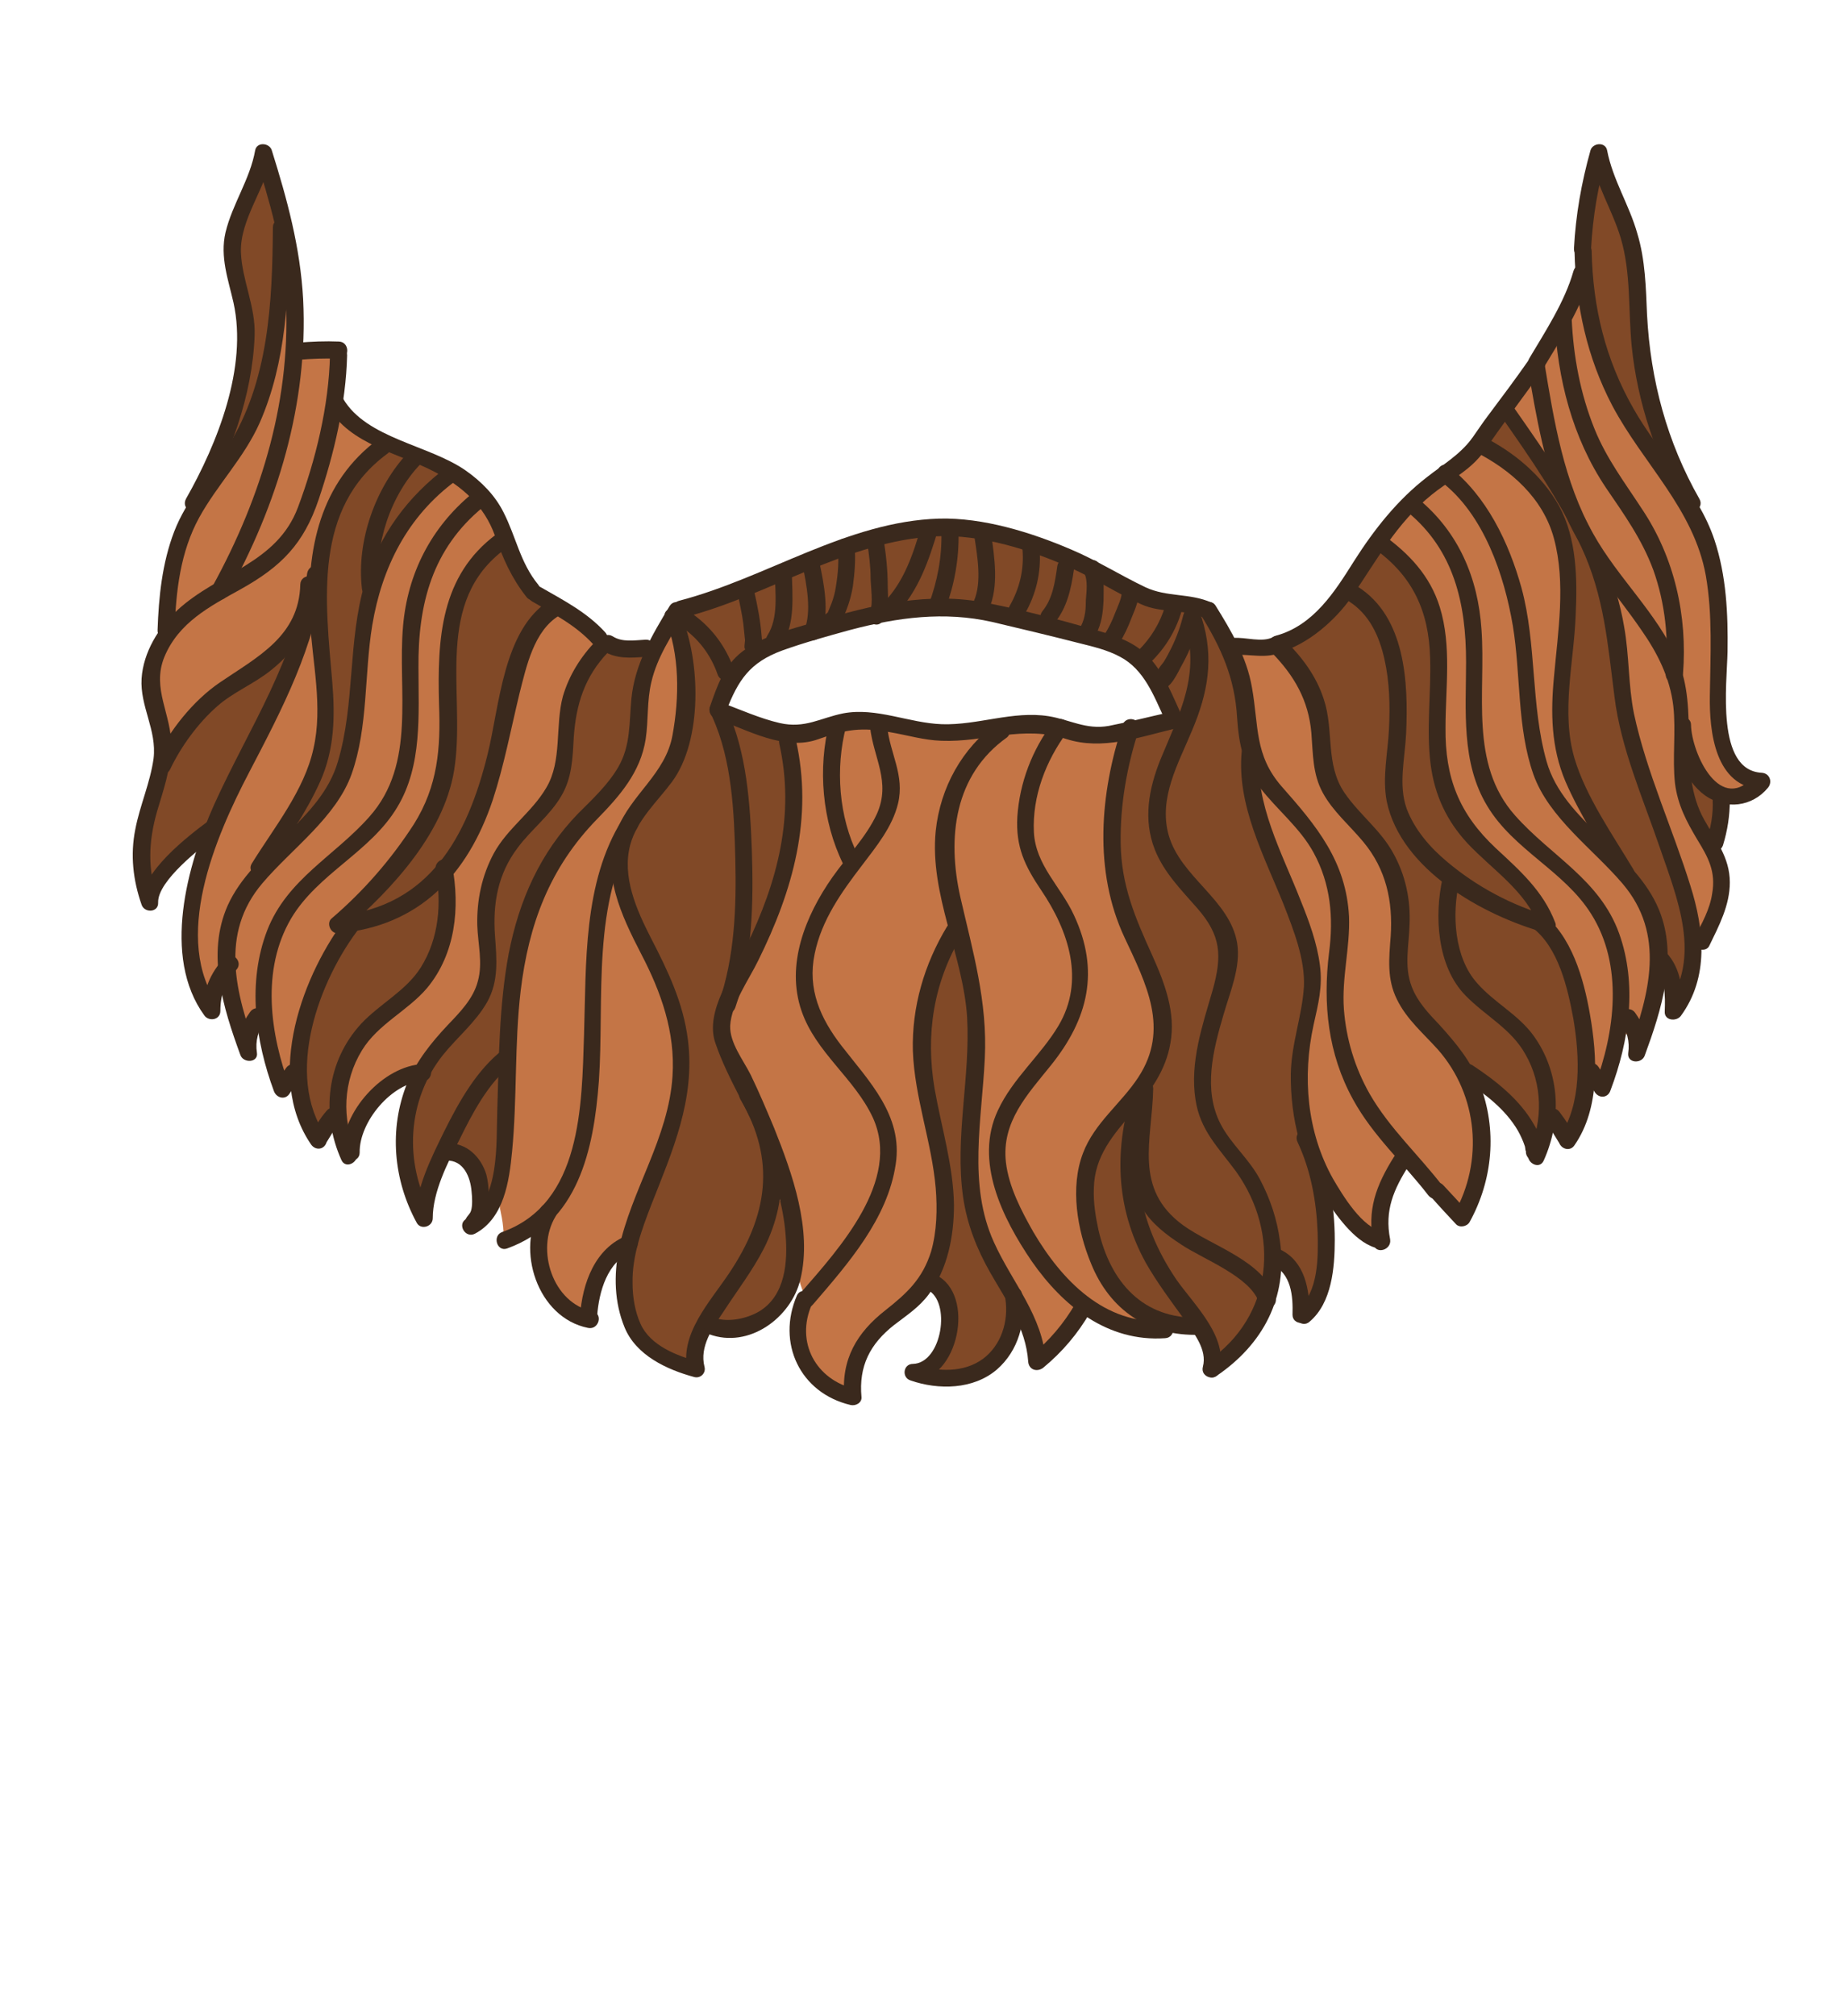 <?xml version="1.0" encoding="utf-8"?>
<!-- Generator: Adobe Illustrator 19.2.0, SVG Export Plug-In . SVG Version: 6.00 Build 0)  -->
<svg version="1.1" id="Layer_1" xmlns="http://www.w3.org/2000/svg" xmlns:xlink="http://www.w3.org/1999/xlink" x="0px" y="0px"
	 viewBox="0 0 323 353" style="enable-background:new 0 0 323 353;" xml:space="preserve">
<style type="text/css">
	.st0{fill:#C47546;}
	.st1{fill:#814927;}
	.st2{fill:#3A291D;}
</style>
<g>
	<path class="st0" d="M148.9,243.9c-3.2-0.9-5.7-2.8-7.2-5.5c-1.6-3-1.8-6.5-0.6-10l0.5-1.3l-0.9-0.8l-1.4-4.1l-2.2,3.9
		c-2,3.6-5.7,6-9.3,6c-0.9,0-1.9-0.2-2.8-0.5l-1.7-0.6l-0.8,1.6c-1.1,2.2-1.5,4.3-1.2,6.2c-5.4-1.6-8.8-4-10.1-7.3
		c-1.3-3.2-1.7-6.8-1.2-10.7l0.8-5.8l-4.2,4.2c-3.1,3.1-3.9,8-4.1,10.6l0,0.4c-5.6-1.6-8.4-8.1-7.7-13.5l0.5-4.2l-3.6,2.2
		c-1.1,0.7-2.2,1.2-3.4,1.7l-0.1-0.1c0-1-0.1-2-0.3-3.1l-0.8-4.1l-2.7,3.2c-0.1,0.1-0.2,0.2-0.2,0.3c0,0,0-0.1,0-0.1
		c0.4-1.1,0.3-2.4,0.2-3.8l0-0.4c-0.2-4.2-2.4-7-5.6-7.3l-1.4-0.1l-0.6,1.3c-1.2,2.6-2.6,5.9-3,9.2c-3.1-6.6-3.5-14.1-0.9-20.8
		l1.7-4.4l-4.4,1.9c-4.9,2.1-9.1,7.7-9.5,12.6c-0.3-0.9-0.6-1.8-0.8-2.7l-1.1-4.9l-3.3,5.5c-1.5-2.3-2.4-5-2.8-8l-0.7-5.2l-2.7,4
		c-1.1-3-1.8-5.9-2.3-8.8l-3.9-0.3c-0.1,0.4-0.2,0.8-0.3,1.2c-0.8-2.5-1.7-5.2-2.3-7.9l-3.9-0.1c-0.1,0.6-0.2,1.1-0.3,1.8
		c-4.6-7.5-2.8-18-0.4-25.7l2.1-6.6l-5.3,4.5c-3.8,3.2-6,5.9-6.9,8.2c-1-3.5-1.2-6.9-0.5-10.4c0.3-1.8,0.9-3.5,1.4-5.3
		c0.7-2.3,1.5-4.7,1.8-7.2c0.4-3.1-0.3-5.7-1.1-8.2c-0.6-2-1.1-4-1-5.9c0.2-2.3,1-4.6,2.5-6.9l0.5-0.8l-0.3-0.8l0-0.2
		c0.2-5,0.7-10.9,2.7-16.3c0.5-1.3,1.1-2.5,2-3.9l0.6-1l-0.4-0.7c5.3-9.5,11-23.3,8.4-35.5c-0.2-0.8-0.4-1.6-0.6-2.4
		c-0.8-3.1-1.5-6-0.8-8.9c0.5-2.2,1.4-4.2,2.4-6.4c0.9-2,1.8-4,2.4-6.2c2.3,7.4,4.5,15.3,4.9,23.9c0.1,2.4,0.1,4.8,0,7.3L51,62.1
		l2.2-0.2c1.3-0.1,2.7-0.1,4-0.1c0.5,0,1,0,1.5,0l0.1,0.4c0,2.3-0.3,4.7-0.6,7.4l-0.1,0.7l0.4,0.6c2.9,4.9,8.5,7.1,13.9,9.2
		c3,1.2,5.9,2.3,8.1,3.9c2.8,2,4.8,4.1,6,6.5c0.8,1.5,1.3,3,1.9,4.6c1,2.8,2.1,5.7,4.3,8.4l0.3,0.5l0.7,0.3c0.5,0.3,1,0.6,1.6,0.9
		c3.4,2,6.6,3.8,9.2,6.6l0.5,1.3l1.3-0.1c1.5,0.9,3.1,1,4.1,1c0.7,0,1.3,0,1.9-0.1c0.2,0,0.4,0,0.7,0l1.7,0.9l0.9-1.8
		c0.7-1.4,1.5-2.8,2.5-4.5l0.2-0.3l0,0l0,0l0.5-0.8l0.3,0l0.4-0.3c6-1.6,11.9-4,17.6-6.4c9.2-3.9,17.9-7.6,27.4-7.8
		c0.3,0,0.6,0,0.9,0c6,0,13.2,1.8,21.4,5.2c2.5,1.1,5,2.4,7.4,3.7c1.8,1,3.6,1.9,5.5,2.8c2.2,1.1,4.4,1.3,6.6,1.6
		c1.7,0.2,3.4,0.4,4.9,1.1l0,0c1.2,2,2.2,3.6,3.1,5.4l0.6,1.1l1.3-0.1c0.1,0,0.2,0,0.3,0c0.5,0,1.1,0.1,1.8,0.1
		c0.7,0.1,1.5,0.2,2.3,0.2c1.3,0,2.4-0.2,3.3-0.7c0,0,0,0,0,0c7.2-2,11.2-8.3,14.7-13.8l0.1-0.2c4-6.3,7.9-10.8,12.3-14.2
		c0.7-0.5,1.3-1,2-1.4l0.4-0.3l0.1-0.1l0.1,0l0.2-0.1c1.9-1.4,3.9-2.9,5.5-5.1c0.6-0.8,1.2-1.6,1.8-2.5c0.4-0.5,0.8-1.1,1.2-1.6
		c0.7-1,1.5-2,2.2-3c1.6-2.2,3.3-4.4,4.8-6.7l0.2-0.2l0.1-0.3c0.4-0.6,0.8-1.2,1.2-1.9c2.5-4.1,5.4-8.8,6.7-13.7l0.5-0.5l0-0.8
		c-0.1-0.9-0.1-1.8-0.1-2.7c0,0,0.1-0.2,0.1-0.2l0.1-0.2c0,0,0,0,0,0c0-5.1,0.9-10,2.2-14.9c0.7,2.4,1.6,4.6,2.5,6.8
		c0.9,2,1.7,3.9,2.3,5.9c1.1,3.9,1.3,7.9,1.5,12.1l0.1,1.6c0.6,12.1,3.7,22.8,9.3,32.9l-0.4,0.7l0.5,1c1.1,1.9,1.9,3.7,2.5,5.5
		c2,6.2,2.3,12.7,2.2,18.9c0,0.7-0.1,1.7-0.1,2.7c-0.3,5.6-0.7,14.1,3,18.2c1.1,1.2,2.5,1.9,4,2.2c-1.1,1.1-2.6,1.7-4.1,1.7h0
		c-0.1,0-0.3,0-0.4,0l-2.1-0.1l0,2.1c0,2.2-0.4,4.4-1,6.5l-0.8,1l0.6,1.2c1,1.9,1.4,3.4,1.4,5.1c0,3.4-1.6,6.6-3.2,9.8l-1.9-0.3
		l0,2.3c0,3.4-0.8,6.4-2.4,9c0-0.8,0-1.7-0.1-2.5l-3.9-0.1c-0.6,3-1.5,6.1-2.5,9c-0.1-0.4-0.2-0.8-0.3-1.2l-3.9,0.3
		c-0.5,2.9-1.3,5.8-2.3,8.8l-2.9-4.3l-0.6,5.3c-0.4,3.2-1.3,5.9-2.7,8.1l-3.3-5.5l-1.1,4.9c-0.2,1-0.5,1.9-0.8,2.9
		c0-0.2-0.1-0.5-0.1-0.8c-0.4-1.2-0.8-2.2-1.4-3.2c-1.6-2.6-3.8-5-7.1-7.4l-5.1-3.8l2,6c2.3,6.7,1.6,14.2-1.7,20.7l-3.8-4.2
		l-0.1-0.1l-0.1-0.1c-1.3-1.7-2.6-3.3-3.9-4.7l-1.8-2.1l-1.4,2.3c-2.5,4.1-4,7.9-3.3,12.9c-1.8-0.6-3.9-2.5-6.3-5.8l-4.4-6.1
		l0.8,7.5c0.2,1.7,0.3,3.3,0.3,5c0,4.3-0.4,9.6-3.3,12.5c0-2.9-0.4-6.1-2.5-8.3l-3.1-3.3l-0.3,4.5c-0.1,1.6-0.1,3.2-0.6,4.7l0.2,0.3
		v0l-0.3,0.1l-0.3,0.3c-1.5,4.2-4.5,7.9-8.6,10.9c0.3-2.5-1-4.7-1.9-6.2l-0.6-0.9l-1.1,0c-1.3,0-2.4-0.1-3.5-0.3l-1.5-0.3l-0.5,1.1
		c-0.4,0-0.7,0-1.1,0c-3.9,0-7.6-1.2-11.1-3.4l-1.7-1.1l-1.1,1.8c-1.9,3.1-4.1,5.7-6.8,8c-0.2-1.7-0.6-3.4-1.3-5.2l-2.3-6.1
		l-1.5,6.3c-0.6,2.4-1.8,4.4-3.5,5.9c-2.4,2.1-5.4,2.5-7.5,2.5c-1.2,0-2.5-0.2-3.8-0.5c1.8-0.8,3.3-2.5,4.2-5
		c1.2-3.6,1-8.4-1.9-10.7l-1.6-1.3l-1.2,1.7c-0.1,0.1-0.1,0.2-0.2,0.3c-1.3,1.7-2.8,2.8-4.5,4.2c-0.4,0.3-0.8,0.6-1.3,1
		C150.8,234.1,148.7,238.5,148.9,243.9z M180.5,127c1,0,1.9,0.1,2.8,0.2c1.2,0.2,2.2,0.5,3.4,0.9c1.8,0.5,3.6,1.1,5.7,1.1
		c0.7,0,1.4-0.1,2.2-0.2c0.9-0.2,1.8-0.3,2.8-0.5l0.7-0.1l0.2-0.3l0.4,0.2l0.5-0.2c1.6-0.4,3.2-0.7,4.8-1.1l2.4-0.6l-1.1-2.4
		c-1.7-3.9-3.7-8.3-8.1-10.6c-2.1-1.1-4.4-1.7-6.6-2.3l-1-0.3c-4.6-1.3-9.6-2.5-15.2-3.8c-3.1-0.7-6.1-1-9.4-1
		c-3.5,0-7.1,0.4-11.1,1.2l-0.4,0.1l-0.1,0.1l-0.1,0l-0.4,0.1c-1.4,0.3-2.9,0.7-4.5,1.1c-3.7,1-8,2.1-12.1,3.7
		c-6.1,2.3-8.6,5.7-10.5,10.6l-0.8,1.9l1.9,0.7c0.6,0.2,1.3,0.5,1.9,0.7c2.3,0.9,4.8,1.8,7.2,2.4c1,0.2,1.9,0.3,2.8,0.3
		c2.2,0,4-0.6,5.8-1.2c1-0.3,2.1-0.7,3.3-0.9c0.8-0.2,1.7-0.2,2.6-0.2c2.3,0,4.7,0.5,7.1,1c2.3,0.5,4.7,1,7.2,1.1c0.3,0,0.6,0,0.9,0
		c2.6,0,5.2-0.4,7.7-0.8C175.9,127.4,178.2,127,180.5,127z"/>
	<g>
		<path class="st1" d="M288.9,77.7c-1.6-2.2-2.7-4-3.7-5.6c-4.8-8.5-7.3-17.7-7.4-28c0,0,0-0.1,0-0.1l0-0.2l0-0.2l1,0l-1-0.1
			c0.2-3.7,0.7-7.3,1.5-11.3l0.7-3.3l1.2,3.1c0.4,1,0.8,2,1.2,3c0.9,2.1,1.8,4.2,2.4,6.5c1.2,4.2,1.4,8.5,1.6,12.7
			c0.1,2.1,0.2,4.2,0.4,6.3c0.6,5.5,1.8,11,3.8,16.4L288.9,77.7z"/>
		<path class="st1" d="M267.8,160.2c-5.5-2-10.6-5-14.9-8.6c-3.7-3.2-6.2-6.4-7.4-9.7c-1.2-3.3-0.8-6.8-0.5-10.1
			c0.1-1.2,0.2-2.3,0.3-3.5c0.4-8.9-0.1-19.7-7.9-24.7l-0.9-0.6l0.6-0.8c0.6-0.8,1.1-1.7,1.7-2.5c0.7-1.1,1.5-2.2,2.2-3.3l0.6-0.9
			l0.8,0.7c5.9,4.7,8.8,10.8,9,19.1c0.1,2.4,0,4.9-0.1,7.3c-0.1,3.7-0.3,7.6,0.2,11.3c0.7,5.1,2.7,9.4,6.2,13.1
			c1.3,1.4,2.7,2.7,4.1,4c2.6,2.3,5.2,4.7,7.1,7.8l1.5,2.5L267.8,160.2z"/>
		<path class="st1" d="M205.7,125.1c0,0,0-0.1,0-0.1l-0.6-1.2c-0.5-1-0.9-2-1.4-3l-0.4-0.7l0.6-0.5c0.8-0.6,1.4-2,1.9-2.9
			c0.1-0.3,0.3-0.5,0.4-0.7c0.4-0.8,0.8-1.6,1.3-2.7l1.9,0.3c0.4,4.7-0.8,8.7-1.8,11.7l-1.1,3L205.7,125.1z"/>
		<path class="st1" d="M202.1,117.9c-0.3-0.5-0.7-1-1.1-1.5l-0.6-0.7l0.7-0.6c2.3-2.3,4-5.1,5-8.2l0.2-0.8l0.8,0.1
			c0.1,0,2.1,0.3,2.1,0.3l-0.8,1.3c0,0.1-0.1,0.1-0.1,0.2c-0.6,2.3-1.3,4.2-2.2,6c-0.4,0.9-0.9,1.7-1.3,2.5
			c-0.1,0.1-0.2,0.3-0.4,0.6c-0.2,0.3-0.5,0.6-0.6,0.9l-0.7,1.7L202.1,117.9z"/>
		<path class="st1" d="M198.9,114.5c-0.8-0.6-1.8-1.2-2.9-1.6l-1-0.4l0.6-1c0.6-1.1,1.2-2.2,1.7-3.6l0.2-0.6
			c0.3-0.7,0.6-1.4,0.8-2.1l0.3-1.1c0,0,1.6,0.8,1.8,0.8c1.2,0.6,2.6,0.8,3.7,0.9l1.2,0.2l-0.4,1.2c-0.9,2.8-2.5,5.2-4.6,7.3
			l-0.6,0.6L198.9,114.5z"/>
		<path class="st1" d="M193.2,111.9c-0.4-0.1-0.9-0.3-1.3-0.4l-1.1-0.3l0.5-1.1c0.6-1.3,0.9-2.9,0.9-4.9l0-0.6c0-0.7,0-1.5,0-2.2
			l-0.1-1.8l2.2,1.2c0.9,0.5,1.8,1,2.6,1.4l0.6,0.3l-0.1,0.7c-0.1,1-0.6,2.1-1,3c-0.1,0.2-0.2,0.4-0.3,0.6c-0.5,1.3-1.1,2.5-1.8,3.7
			l-0.4,0.7L193.2,111.9z"/>
		<path class="st1" d="M189,110.7c-1.4-0.4-2.7-0.7-4.1-1.1l-1.4-0.4l0.8-1.2c1.8-2.5,2.7-5.4,2.7-8.2v-1.7l1.5,0.6
			c0.6,0.3,1.2,0.6,1.8,0.9l0.3,0.2l0.2,0.3c0.5,1.2,0.5,2.8,0.4,4.1c0,0.3,0,0.6,0,0.9c0,1.5-0.1,3.2-1,4.8l-0.3,0.8L189,110.7z"/>
		<path class="st1" d="M182,108.8c-0.6-0.2-1.2-0.3-1.9-0.5l-2-0.5l0.6-1.1c1.6-3,2.4-6.2,2.3-9.5l0-1.5l1.4,0.5
			c1.1,0.4,2.2,0.8,3.4,1.3L187,98l-0.7,1c0,0,0,0.1-0.1,0.2c-0.4,2.7-0.8,6-2.9,8.4c-0.1,0.1-0.1,0.2-0.1,0.3l-0.1,1.1L182,108.8z"
			/>
		<path class="st1" d="M176.5,107.5c-1-0.2-2.1-0.5-3.1-0.7l-1.1-0.2l0.4-1.1c1.1-3.3,0.7-7.2,0.2-10.6l-0.2-1.4l1.4,0.3
			c1.7,0.4,3.5,0.8,5.3,1.4l0.7,0.2v0.7c1,3.7-0.5,7.2-2.3,10.4c0,0,0,0.1,0,0.2l-0.2,1L176.5,107.5z"/>
		<path class="st1" d="M170.5,106.3c-1.4-0.2-2.9-0.3-4.4-0.3l-1.3,0l0.4-1.3c1.1-3.4,1.7-7,1.7-10.7l0-1.1l1.1,0.1
			c1,0.1,2,0.2,3,0.3l0.7,0.1l0.2,1.2c0.5,3.4,1.1,7.7-0.2,11l-0.3,0.8L170.5,106.3z"/>
		<path class="st1" d="M158,104.8c2.4-3.3,3.8-7.3,5-11.2l0.2-0.7l0.7,0c0.3,0,0.5,0,0.8,0l1.2,0l0,1c0,4-0.7,7.7-2,11.5l-0.2,0.6
			l-0.7,0c-1.3,0.1-2.7,0.2-4.1,0.3l-2.3,0.3L158,104.8z"/>
		<path class="st1" d="M154.5,104.7c0-0.3,0-0.6,0-0.9c0-0.4,0-0.8,0-1.1c0-2.3-0.2-4.7-0.6-7.3l-0.1-0.9l0.9-0.2
			c2.1-0.5,4-0.9,5.9-1.1l1.5-0.2l-0.5,1.5c-1.2,3.7-2.6,7.6-5.4,10.9l-1.7,2L154.5,104.7z"/>
		<path class="st1" d="M147.2,107.1c0.6-1.5,1-2.8,1.3-4.6c0.3-2.2,0.4-4,0.3-5.8l0-0.8l0.7-0.2c0.8-0.3,1.5-0.5,2.3-0.7l1.1-0.3
			l0.2,1.1c0.3,1.9,0.4,3.6,0.5,5.4c0,0.2,0,0.4,0.1,0.8c0.1,1.8,0.2,3.7-0.1,4.7l-0.2,0.6l-0.6,0.1c-1.4,0.3-2.9,0.7-4.4,1.1
			l-1.9,0.5L147.2,107.1z"/>
		<path class="st1" d="M143.5,107.7c0.2-2.7-0.3-5.7-0.9-8.6l-0.2-0.8l0.8-0.3c1.1-0.4,2.1-0.8,3.2-1.2l1.3-0.5l0,1.4
			c0,1.6-0.1,3.2-0.4,5.2c-0.3,1.9-0.9,3.4-1.6,4.9l-0.1,0.2l-0.2,0.2c-0.1,0-0.1,0.1-0.1,0.1l-2.1,2.6L143.5,107.7z"/>
		<path class="st1" d="M137.2,110.1c0.8-2.6,0.7-5.6,0.6-8.4l0-1.3l3.9-1.6l0.2,1.2c0.6,3.2,1.1,6.9,0.3,9.8l-0.2,0.5l-0.5,0.2
			c-1,0.3-2,0.6-3,0.9l-1.8,0.6L137.2,110.1z"/>
		<path class="st1" d="M132.4,111.3c-0.2-2.4-0.6-4.7-1.2-7.4l-0.2-0.8l0.8-0.3c1.2-0.5,2.4-1,3.6-1.5l1.3-0.6l0.1,1.4
			c0.1,2.9,0.3,6.8-1.5,9.7c0,0,0,0.1-0.1,0.2l-0.1,0.5l-0.4,0.2c-0.2,0.1-0.4,0.2-0.6,0.3l-1.4,0.7
			C132.6,113.6,132.4,111.5,132.4,111.3z"/>
		<path class="st1" d="M130.4,164.1c0.6-5.6,0.5-11.3,0.4-15c-0.2-7.3-0.8-14.9-3.1-21.7l-0.7-2.1l2.4,1c2.4,1,4.9,2,7.3,2.5
			l0.9,0.2l-0.1,0.9c0,0.1,0,0.1,0,0.2c2.4,10.8,0.8,21.8-5.1,34.6L130.4,164.1z"/>
		<path class="st1" d="M127.2,116.4c-1.4-3.2-3.5-5.9-6.4-8l-1.7-1.2l2-0.6c2.4-0.7,5-1.6,7.9-2.7l1.1-0.4l0.2,1.1
			c0.3,1.3,0.6,2.9,0.8,4.4c0.2,1.1,0.2,2.1,0.3,3c0,0.2,0,0.4,0,0.6c0,0.2,0.1,0.4,0.1,0.5c0-0.2-0.6-0.6-0.6-0.6v0.3l0.5,1.5
			l-0.3,0.2c-0.2,0.1-0.4,0.2-0.5,0.3c-0.6,0.5-1.2,1-1.7,1.6l-1.1,1.3L127.2,116.4z"/>
		<path class="st1" d="M63.3,158.7c9.2-8.6,14.3-17.1,15.4-25.1c0.5-3.6,0.4-7.5,0.3-11.3c-0.2-9.6-0.4-19.6,8.1-26.5l1.1-0.8
			l0.5,1.3c1.2,3.1,2.6,5.5,4.3,7.6c0.1,0.1,0.1,0.1,0.2,0.1l0.3,0.1l0.2,0.2c0,0.1,0.1,0.1,0.1,0.1c0.5,0.3,1,0.6,1.5,0.9l1.2,0.7
			l-1.1,0.9c-5,4.3-6.5,12.4-7.9,19.5c-0.4,2.1-0.8,4.1-1.2,5.8c-2,8.1-4.7,14.3-8.2,18.8l-0.2,0.2l-0.3,0.1c-0.1,0-0.4,0.2-0.4,0.5
			l0,0.3l-0.2,0.2c-3.4,4-7.7,6.6-12.8,8L63.3,158.7z"/>
		<path class="st1" d="M65.7,94.9c1.1-5.4,3.6-10.4,7.1-14.1l0.5-0.5l0.6,0.3c1,0.4,1.9,0.9,2.7,1.3c0.1,0.1,0.3,0.1,0.4,0.2
			l1.5,0.8l-1.2,0.9c-4.1,3.3-7.4,7.3-9.7,11.8L65.7,94.9z"/>
		<path class="st1" d="M51.5,143.3c1.6-2.7,2.8-4.9,3.7-6.9c2.5-5.7,2.5-11.8,2-17l-0.2-2.5c-1.2-13.6-2.5-29,10.3-38.3
			c0,0,0.1,0,0.1-0.1l0.5-0.5l0.6,0.3c0.8,0.3,1.6,0.7,2.4,1l1.3,0.5l-0.9,1.1c-5.1,6-7.9,14.7-7,22.2c0,0,0,0.1,0,0.2l0.1,0.3
			l-0.1,0.3c-1.2,4.6-1.6,9.4-1.9,14.1c-0.4,5.2-0.8,10.5-2.3,15.6c-1.3,4.6-4.4,8.2-7.1,11L51.5,143.3z"/>
		<path class="st1" d="M40,76.1c2.1-6,3.3-11.8,3.6-17.3c0.1-2.6-0.5-5-1.2-7.6c-0.6-2.3-1.1-4.6-1.2-7c-0.1-3.5,1.4-6.8,2.8-10
			c0.4-0.9,0.8-1.9,1.2-2.8l1.1-2.6l0.8,2.7c0.8,2.8,1.5,5.1,2,7.2l0.1,0.5l-0.3,0.4c0,0.1-0.1,0.1-0.1,0.3c-0.1,13.2-0.7,26-7,37.1
			L40,76.1z"/>
		<path class="st1" d="M25.6,153.1c-0.5-3.6-0.2-7.2,1-11.4c0.2-0.7,0.4-1.3,0.6-2c0.5-1.6,1-3.3,1.3-4.9l0.1-0.3l0.2-0.2
			c0,0,0.1-0.1,0.1-0.1c2-4.3,5.1-8.4,8.5-11.3c1.6-1.4,3.4-2.5,5.2-3.5c1.5-0.9,2.9-1.7,4.2-2.8c0.8-0.6,1.5-1.3,2.2-1.9l1.6,1.1
			c-2,5.1-4.6,10.1-7,14.9c-1.8,3.5-3.6,7.1-5.3,10.7c-0.4,1-0.9,2-1.3,3l-0.1,0.3l-0.2,0.2c-4.4,3.3-7.6,6.2-9.4,8.8l-1.4,2.1
			L25.6,153.1z"/>
		<path class="st1" d="M54.9,197c-5.1-10.7,0.1-25.6,7.2-34.8l0.2-0.3l0.4-0.1c5.2-1,9.7-3.3,13.4-6.7l1.5-1.4l0.2,2.1
			c0.4,5.5-0.7,10.3-3.2,14.3c-1.6,2.6-4,4.5-6.3,6.3c-1.5,1.2-3,2.4-4.2,3.7c-3.5,3.8-5.4,8.9-5.3,14.2l0,0.6l-0.6,0.3
			c-0.1,0-0.1,0.1-0.2,0.1c-0.5,0.6-1,1.2-1.4,1.9l-1,1.5L54.9,197z"/>
		<path class="st1" d="M72.8,208.4c-2.2-6.7-1.6-13.9,1.5-20l0.1-0.1l0.1-0.1c0.1-0.1,0.1-0.1,0.1-0.2l0-0.1l0.1-0.1
			c0.7-1.3,1.5-2.4,2.3-3.5c0.9-1.2,2-2.2,3-3.3c1.8-1.9,3.4-3.6,4.6-5.8c1.9-3.4,1.6-7.1,1.3-10.9l0-0.2
			c-0.5-6.4,0.9-11.7,4.1-16.1c1-1.4,2.2-2.6,3.3-3.8c1.6-1.7,3.1-3.2,4.2-5.1c1.6-2.8,1.8-5.8,2-8.9l0.1-0.9
			c0.5-6.8,2.3-11.4,6.2-15.4l0.5-0.5l0.6,0.3c1,0.5,2.1,0.7,3.7,0.7c0.6,0,1.3,0,1.9-0.1l1.6-0.1l-0.6,1.5c-1,2.4-1.6,4.7-1.8,7
			c-0.1,0.9-0.1,1.8-0.2,2.7c-0.2,3.2-0.4,6.5-2.2,9.7c-1.6,2.7-3.8,5-5.9,7.1c-0.4,0.4-0.8,0.8-1.2,1.2
			c-6.2,6.3-10.1,14.2-11.9,24.1c-1.1,6-1.5,12-1.7,17.2l0,0.4l-0.3,0.3c-4.1,3.5-7,8.5-9.4,13.5l-0.2,0.4c-1.4,2.8-3,6-3.9,9.2
			l-0.9,3.1L72.8,208.4z"/>
		<path class="st1" d="M84.6,208.9c0-1.1-0.2-2.1-0.4-2.9c-0.7-2.3-2.3-4.1-4.3-4.6l-1.2-0.3l0.8-1.7c2-4,4.1-8.2,7.1-11.4l1.8-2
			l-0.1,4c0,1.6-0.1,3.1-0.2,4.7c0,0.7,0,1.4,0,2.2c-0.1,3.8-0.1,8.6-1.6,12.4L84.6,208.9z"/>
		<path class="st1" d="M120,238.5c-4.4-1.5-7.3-3.7-8.6-6.4c-1.2-2.6-1.5-5.5-1.5-7.5c-0.1-5,1.6-9.8,3.4-14.2l0.7-1.6
			c3.5-8.8,6.9-17.2,5.7-26.7c-0.8-6.3-3.4-11.7-6.4-17.5c-2.8-5.4-5.2-11.3-3.7-17c0.9-3.4,3.1-6,5.2-8.6c0.8-0.9,1.5-1.8,2.2-2.8
			c4.6-6.2,4.7-17.4,2.6-25.2l-0.8-3l2.4,2c2.5,2.1,4.5,4.8,5.5,7.9c0,0.1,0.1,0.2,0.2,0.3l0.7,0.5l-0.4,0.8c-0.6,1.2-1.1,2.6-1.6,4
			l-0.3,0.8c-0.1,0.2,0,0.3,0,0.3l0.1,0.1l0.1,0.1c0,0.1,0.1,0.1,0.1,0.1l0.2,0.2l0.1,0.3c3.4,7.6,3.9,16.6,4.1,25.1
			c0.1,7.1,0,15.5-2.2,23.2l0,0.1l0,0.1c-1.7,3.6-2.1,6.4-1.4,8.6c1.1,3.3,2.8,6.5,4.4,9.7c1,2,2.1,4.1,3,6.3l0,0.1
			c2.6,8,1,16.2-4.9,24.9c-0.6,0.9-1.3,1.8-1.9,2.8c-2.6,3.5-5.5,7.5-5.5,11.6l0,1.4L120,238.5z"/>
		<path class="st1" d="M127.6,232.1c-0.6,0-1.2-0.1-1.8-0.2l-1.4-0.3l0.8-1.2c0.2-0.3,0.8-1.3,0.8-1.3c0.7-1,1.4-2.1,2.1-3.1
			c1.8-2.5,3.6-5.1,5-7.9c1.3-2.5,2.2-5.1,2.6-7.8l2-0.1c0.5,2.1,0.8,4,1,5.8c0.6,7.1-1.1,12-5.1,14.4
			C131.8,231.5,129.6,232.1,127.6,232.1z"/>
		<path class="st1" d="M165.8,240.9c-0.5,0-0.9,0-1.4-0.1l-2.2-0.2l1.5-1.5c2.1-2.1,3.4-6,3-9.4c-0.2-2.4-1.2-4.3-2.8-5.3l-0.8-0.5
			l0.4-0.8c1.7-3.4,2.5-7.6,2.4-12.2c-0.1-4.6-1.1-9.2-2.1-13.6c-0.5-2.1-1-4.4-1.3-6.6c-1.5-8.9-0.4-17.3,3.5-24.9l1.2-2.3l0.7,2.5
			c0.9,3.6,2,7.8,2.2,12c0.3,4.8-0.1,9.6-0.5,14.2c-0.5,5.7-1,11.5-0.2,17.2c0.6,4.3,2.1,8.4,4.7,12.9c0.4,0.7,0.9,1.5,1.3,2.2
			c0.4,0.8,0.9,1.5,1.3,2.3l0.1,0.2l0,0.2c0.7,4.5-0.9,9-4.3,11.5C170.8,240.2,168.5,240.9,165.8,240.9z"/>
		<path class="st1" d="M206.9,231.5c-7.9-0.9-13.5-6.6-15.6-16c-0.6-2.8-0.9-5.3-0.9-7.5c0.1-5.4,2.9-9.1,5.8-12.5l2.5-2.9l-0.7,3.8
			c-1.7,8.8-0.5,16.9,3.5,24.3c1.5,2.7,3.3,5.2,5.1,7.7c0.4,0.5,0.8,1.1,1.2,1.6l1.3,1.8L206.9,231.5z"/>
		<path class="st1" d="M212.7,236.9c-0.5-3.3-3-6.5-5.2-9.3c-0.8-1-1.6-2-2.2-3c-2.7-3.9-4.6-8-5.7-12.2l1.8-0.8
			c1.6,2.3,4,4,6.1,5.5c0.9,0.6,2.3,1.3,3.7,2.1c3.9,2.1,8.4,4.5,10,7.7l0.2,0.4l-0.1,0.4c-1.3,3.8-3.6,7.1-6.8,9.8l-1.4,1.2
			L212.7,236.9z"/>
		<path class="st1" d="M220.4,224.2c-2.1-2.3-5.3-4-8.3-5.6c-2-1.1-3.9-2.1-5.5-3.3c-7.3-5.3-6.7-12-6-19.1c0.2-1.8,0.3-3.7,0.4-5.6
			c0-0.1,0-0.1,0-0.2l-0.2-0.5l0.3-0.4c1.6-2.4,2.5-4.6,2.9-7c1-5.4-1.1-10.5-3.1-14.9c-3-6.5-5.5-12.4-5.6-20
			c-0.1-6.1,0.9-12.4,2.8-18.8l0.2-0.6l0.6-0.1c1.1-0.3,2.3-0.5,3.4-0.8c1.1-0.3,2.1-0.5,3.2-0.8l1.9-0.4l-0.7,1.8
			c-0.3,0.8-0.7,1.7-1.1,2.6c-0.4,0.9-0.8,1.9-1.2,2.9c-2.4,6-2.7,10.8-1,15.2c1.3,3.2,3.5,5.8,5.9,8.5c0.4,0.5,0.9,1,1.3,1.5
			c4.6,5.4,4.6,9.4,2.9,15.3c-0.2,0.7-0.4,1.3-0.6,2c-1.6,5.4-3.3,11.1-2.4,16.7c0.6,4,2.6,6.6,4.9,9.5c0.7,0.9,1.3,1.7,2,2.7
			c4.1,5.8,5.8,12.6,4.8,19.1l-0.3,2.1L220.4,224.2z"/>
		<path class="st1" d="M228.2,226.8c-0.5-3.5-1.9-5.9-4.3-7.1l-0.5-0.3l0-0.6c0-0.5-0.1-0.9-0.1-1.4c-0.5-3.6-1.6-7.1-3.4-10.5
			c-0.9-1.7-2.1-3.1-3.4-4.7c-1.3-1.6-2.6-3.2-3.6-5c-3.2-6.2-1.5-13.2,0.4-19.9c0.2-0.8,0.5-1.5,0.7-2.3c1.1-3.3,2.1-6.7,1.6-9.8
			c-0.6-3.7-3.2-6.5-5.8-9.4c-2.5-2.8-5.1-5.6-6.1-9.4c-1.7-5.9,0.7-11.3,3-16.5c0.4-0.8,0.7-1.7,1.1-2.5c3-7.2,3.5-12.9,1.6-19.1
			c0,0,0-0.1-0.1-0.1l-1.4-2.4l2.6,1c0.2,0.1,0.3,0.1,0.3,0.1l0.3,0.1l0.2,0.3c3,4.9,5.9,10.5,6.4,18.1c0.1,2.2,0.4,3.9,0.8,5.4
			l0.1,0.3l-0.1,0.3c0,0,0,0.1,0,0.1c-0.7,7.4,2.3,14.6,5.3,21.6c0.7,1.6,1.4,3.2,2,4.8l0.1,0.3c1.7,4.4,3.7,9.4,3.4,14.4
			c-0.1,2.5-0.7,4.9-1.2,7.3c-0.6,2.6-1.1,5.3-1.2,8c-0.1,3.5,0.3,7,1.2,10.4l0.1,0.4l-0.2,0.3c-0.1,0.2-0.1,0.3,0,0.5
			c2.2,4.5,3.4,9.9,3.5,16.1c0.1,4,0,8.2-1.6,11.4l-1.5,2.9L228.2,226.8z"/>
		<path class="st1" d="M268.3,198.1c-0.1-0.2-0.2-0.5-0.4-0.7c-2.4-4.4-6.9-7.8-10.5-10.1c-0.1-0.1-0.2-0.2-0.2-0.2h-0.6l-0.3-0.3
			c-1.5-2.6-3.5-4.7-5.2-6.5l-0.3-0.3c-1.8-1.9-3.7-3.9-4.7-6.5c-1.2-2.9-0.9-5.8-0.6-8.6c0.1-0.9,0.2-1.8,0.2-2.7
			c0.2-4.3-0.8-8.5-2.7-12.1c-1.2-2.2-2.8-3.9-4.5-5.8c-1.4-1.5-2.7-3-3.9-4.7c-2.2-3.2-2.4-6.7-2.7-10.1c-0.2-2.2-0.3-4.4-1-6.5
			c-1-3-2.7-5.8-5.3-8.7l-0.9-1l1.3-0.5c3.5-1.5,7.1-4.5,9.8-8l0.6-0.8l0.8,0.6c3.3,2.1,5.5,5.6,6.6,10.7c1,4.4,1,9,0.8,12.4
			c0,1.4-0.2,2.8-0.3,4.2c-0.3,2.8-0.6,5.6-0.1,8.3c1,4.8,4.1,9.4,9.2,13.4l0.5,0.4l-0.1,0.6c-1.2,6.1-0.9,14.4,3.8,19.3
			c1.2,1.3,2.6,2.4,4,3.5c2.4,1.9,5,4,6.7,7c2.3,4.1,3.1,9,2.1,13.7l-0.6,2.8L268.3,198.1z"/>
		<path class="st1" d="M273.6,197.1c-0.4-0.7-0.9-1.3-1.4-1.9c-0.1-0.1-0.1-0.1-0.1-0.1l-0.6-0.3l0-0.6c0.1-4.5-1.2-8.7-3.7-12.3
			c-1.5-2-3.3-3.5-5.3-5.1c-1.5-1.2-3.1-2.4-4.4-3.9c-5.1-5.5-4.2-14.3-3.8-16.9l0.2-1.6l1.3,0.9c4.9,3.3,9.9,5.3,13.2,6.4l0.2,0.1
			l0.1,0.1c4.5,3.7,6.2,10.6,7.2,16.3c1.4,7.9,1,14.1-1.2,18.8l-0.8,1.7L273.6,197.1z"/>
		<path class="st1" d="M293.4,171.7c-0.4-1.6-1-2.9-2-4.1l-0.2-0.3l0-0.3c0-2.7-0.5-5.1-1.4-7.3c-0.9-2.2-2.3-4.3-4.3-6.7l-0.1-0.1
			l-0.1-0.2c-0.7-1.2-1.5-2.5-2.4-3.9c-3.2-5.1-6.4-10.3-8-15.7c-1.8-6-1.1-12.2-0.5-18.3c0.3-2.4,0.5-4.8,0.6-7.1
			c0.3-6.5,0.1-13.2-2.8-18.5c-2.4-4.3-6.4-8.1-11.5-11l-1-0.5l0.6-0.9c0.3-0.5,0.7-1,1-1.5c0.3-0.5,2.3-3.1,2.3-3.1l0.8,1.1
			c3.8,5.4,7.4,10.7,10.6,16.4l0,0.1l0,0.1c0.7,1.6,1.5,3.3,2.6,5l0.3,0.6c3.6,7.8,4.5,15.4,5.5,23.5c0.1,1,0.2,2,0.4,3
			c0.8,6.7,3.3,13.4,5.6,19.8c0.8,2.1,1.5,4.2,2.2,6.3c0.2,0.7,0.5,1.4,0.7,2.1c2.4,6.9,5.1,14.6,2.9,21.8l-1.1,3.6L293.4,171.7z"/>
		<path class="st1" d="M298.7,145.5c-0.3-0.5-0.6-1-0.9-1.6c-1-1.9-1.8-4-2.2-6.5l-0.7-3.7l2.4,2.9c0.6,0.7,1.2,1.3,1.9,1.8
			c0.4,0.3,0.8,0.5,1.2,0.7l0.6,0.3v0.7l0,0c0,1.7-0.1,3.4-0.5,5.1l-0.5,2.5L298.7,145.5z"/>
	</g>
	<g>
		<g>
			<g>
				<path class="st2" d="M207.5,109c2.8,9.1-0.8,15.7-4.2,23.9c-2.1,5.2-3.1,10.6-1,15.9c1.6,4,4.6,7,7.4,10.2
					c4.2,4.8,4.4,8.3,2.7,14.4c-1.8,6.2-4,12.6-3,19.1c0.8,5.4,4,8.4,7.1,12.6c7.8,10.9,6.5,25.4-4.9,33.2c-1.6,1.1-0.1,3.7,1.5,2.6
					c8.1-5.5,12.5-13.7,11.1-23.6c-0.5-3.8-1.7-7.4-3.5-10.8c-1.9-3.6-5.1-6.2-6.9-9.7c-3.1-6-1.3-13,0.5-19.1
					c1.1-3.9,3.1-8.4,2.4-12.6c-1.3-7.6-9.9-11.5-12-18.9c-1.8-6.5,1.7-12.5,4.1-18.3c2.8-6.6,3.9-12.7,1.7-19.7
					C209.8,106.4,206.9,107.2,207.5,109L207.5,109z"/>
			</g>
		</g>
		<g>
			<g>
				<path class="st2" d="M217.5,131.6c-0.9,9.4,4,18.4,7.4,26.9c1.7,4.4,3.7,9.4,3.5,14.2c-0.3,5.1-2.2,10-2.3,15.3
					c-0.1,7.8,1.9,15.7,6.3,22.3c2,2.9,5.3,7.6,9.1,8.3c1.9,0.4,2.7-2.5,0.8-2.9c-3.7-0.7-7.1-6.4-8.8-9.3c-4.6-8.2-5.4-17.9-3.4-27
					c0.8-3.6,1.6-6.6,1.1-10.4c-0.5-3.9-1.9-7.7-3.4-11.4c-3.2-8.2-8.1-17-7.2-26.1C220.7,129.6,217.7,129.7,217.5,131.6
					L217.5,131.6z"/>
			</g>
		</g>
		<g>
			<g>
				<path class="st2" d="M227.3,200c2.3,4.9,3.3,10.4,3.5,15.8c0.1,4.3,0.2,10.4-3.5,13.5c-1.5,1.2,0.7,3.4,2.1,2.1
					c3.9-3.3,4.4-9.5,4.4-14.3c0-6.3-1.2-12.8-3.9-18.5C229,196.7,226.4,198.2,227.3,200L227.3,200z"/>
			</g>
		</g>
		<g>
			<g>
				<path class="st2" d="M210.3,107.6c3.6,5.8,6,11.1,6.4,18.1c0.3,4.6,1.1,8.5,4,12.2c3,3.9,7,7,9.4,11.4c3,5.5,3.5,11.4,2.7,17.5
					c-1.1,9-0.2,17.7,4.2,25.7c3.5,6.4,8.8,11.1,13.2,16.8c1.2,1.5,3.8,0,2.6-1.5c-4.2-5.5-9.4-10.2-12.9-16.3
					c-2.6-4.6-4.1-9.6-4.5-14.8c-0.4-5.5,1.1-10.8,0.9-16.2c-0.5-9.7-5.7-15.9-11.8-22.8c-4.8-5.5-4-10.6-5.2-17.3
					c-0.9-5.3-3.6-9.9-6.4-14.4C211.9,104.5,209.3,106,210.3,107.6L210.3,107.6z"/>
			</g>
		</g>
		<g>
			<g>
				<path class="st2" d="M184.4,126.5c-3.6,4.8-5.8,10.5-6.2,16.5c-0.3,5.3,1.3,8.6,4.2,12.9c4.8,7.1,7.7,15.8,3,23.7
					c-3.1,5.2-8,9.2-10.6,14.8c-4.2,8.9,0.8,18.9,5.9,26.4c5.5,7.9,13.3,14.2,23.4,13.5c1.9-0.1,1.9-3.1,0-3
					c-10.6,0.7-18.1-7.1-23.1-15.6c-2.1-3.7-4.3-7.9-4.8-12.2c-0.8-7.1,3.8-11.9,7.9-17c6.5-8.1,8.6-16.5,4-26.3
					c-2.3-5-6.7-8.7-7-14.5c-0.3-6.3,2.1-12.5,5.8-17.5C188.2,126.5,185.6,125,184.4,126.5L184.4,126.5z"/>
			</g>
		</g>
		<g>
			<g>
				<path class="st2" d="M196.6,127c-3.9,11.9-5.1,25.5,0.4,37.2c3.8,8.1,7.9,16,2.4,24.4c-3,4.6-7.7,8-9.7,13.3
					c-2.3,6-1,13.5,1.4,19.3c3.3,8.2,10.1,12.8,19,12.5c1.9-0.1,1.9-3.1,0-3c-9.9,0.3-15.6-6.2-17.7-15.4c-0.5-2.3-0.9-4.8-0.8-7.2
					c0.1-5.7,3.4-9.4,6.9-13.5c3-3.5,5.7-7.2,6.5-11.9c1-5.4-1-10.6-3.2-15.5c-3-6.6-5.4-12.2-5.5-19.6c-0.1-6.7,1.1-13.5,3.2-19.9
					C200.1,125.9,197.2,125.1,196.6,127L196.6,127z"/>
			</g>
		</g>
		<g>
			<g>
				<path class="st2" d="M199,190.6c-0.1,6.8-2.8,14.8,1.1,21c1.7,2.7,4.2,4.6,6.8,6.3c3.7,2.5,12.1,5.6,13.6,10.1
					c0.6,1.8,3.5,1,2.9-0.8c-2.1-6.5-11.1-9-16.2-12.7c-8.7-6.4-5.4-14.8-5.2-23.9C202,188.7,199,188.7,199,190.6L199,190.6z"/>
			</g>
		</g>
		<g>
			<g>
				<path class="st2" d="M198.6,190.3c-3.5,10.5-3.3,21,2.1,30.8c2,3.5,4.4,6.7,6.8,10c1.6,2.3,4,5.2,3.2,8.2
					c-0.5,1.9,2.4,2.7,2.9,0.8c1.6-6-4.4-11.6-7.5-16c-7-10.3-8.6-21.1-4.6-33C202.1,189.2,199.2,188.4,198.6,190.3L198.6,190.3z"/>
			</g>
		</g>
		<g>
			<g>
				<path class="st2" d="M174.7,126.5c-6.2,4.5-10,11.4-10.8,19c-1.1,11.1,4.8,21.7,5.5,32.6c0.6,10.5-2.2,21-0.7,31.5
					c0.7,4.8,2.4,9.1,4.8,13.3c2.8,4.9,6.2,9.6,6.6,15.5c0.1,1.4,1.5,1.9,2.6,1.1c3.4-2.8,6.1-6,8.3-9.8c1-1.7-1.6-3.2-2.6-1.5
					c-2.1,3.6-4.6,6.5-7.8,9.2c0.9,0.4,1.7,0.7,2.6,1.1c-0.5-8.1-5.9-13.9-9.1-21c-4.6-10.1-2.1-21.5-1.6-32.2
					c0.5-9.9-2.1-18.7-4.3-28.3c-2.3-10.3-1.1-21.3,8.2-27.9C177.7,128,176.2,125.4,174.7,126.5L174.7,126.5z"/>
			</g>
		</g>
		<g>
			<g>
				<path class="st2" d="M222.8,114.3c3.9,4,6.4,8.3,6.9,14c0.3,3.7,0.2,7.2,2,10.5c1.8,3.3,4.7,5.7,7.1,8.6
					c4,4.8,5.2,10.4,4.8,16.5c-0.3,3.9-0.7,7.5,1.1,11.1c1.7,3.5,4.7,6,7.2,8.8c7,8,8,19.5,2.8,28.7c0.8-0.1,1.6-0.2,2.4-0.3
					c-1.4-1.6-2.9-3.2-4.3-4.7c-1.3-1.4-3.4,0.7-2.1,2.1c1.4,1.6,2.9,3.2,4.3,4.7c0.6,0.7,1.9,0.5,2.4-0.3
					c4.1-7.4,4.9-16.2,1.8-24.2c-1.6-4.1-4.2-7.2-7.1-10.4c-1.9-2-3.8-4-4.8-6.6c-1.4-3.6-0.5-7.2-0.4-10.9
					c0.2-4.4-0.7-8.7-2.9-12.6c-2.2-4-5.9-6.7-8.5-10.5c-3.4-5-1.8-10.9-3.6-16.3c-1.3-4.1-3.8-7.4-6.8-10.4
					C223.5,110.8,221.4,113,222.8,114.3L222.8,114.3z"/>
			</g>
		</g>
		<g>
			<g>
				<path class="st2" d="M252.7,153.7c-1.5,6.6-1,15.5,4,20.6c3.5,3.6,8,5.8,10.5,10.3c3,5.2,3.1,11.6,0.6,17.1
					c-0.8,1.7,1.8,3.3,2.6,1.5c3.2-7.1,2.9-15.4-1.8-21.9c-2.7-3.7-6.8-5.7-9.8-9.1c-4.1-4.5-4.5-12.2-3.2-17.7
					C256,152.6,253.1,151.8,252.7,153.7L252.7,153.7z"/>
			</g>
		</g>
		<g>
			<g>
				<path class="st2" d="M256.4,189.1c3.6,2.3,7.3,5.1,9.5,8.9c0.5,0.9,0.9,1.8,1.2,2.7c0.1,0.3,0.1,1.2,0.2,0.7
					c-0.3,1.9,2.6,2.7,2.9,0.8c0.3-1.8-0.6-3.8-1.5-5.3c-2.5-4.4-6.7-7.7-10.8-10.4C256.3,185.5,254.8,188.1,256.4,189.1
					L256.4,189.1z"/>
			</g>
		</g>
		<g>
			<g>
				<path class="st2" d="M240.8,96.1c6.7,4.8,9.5,11,9.7,19.1c0.2,6.2-0.7,12.5,0.1,18.7c0.7,5.3,2.8,9.8,6.4,13.7
					c4.4,4.7,10.2,8.3,12.6,14.6c0.6-0.6,1.2-1.2,1.8-1.8c-6.5-1.8-12.8-5.2-17.9-9.5c-3-2.5-5.7-5.6-7.1-9.3
					c-1.5-4.2-0.3-8.8-0.1-13.2c0.4-8.9-0.1-20.4-8.5-25.7c-1.6-1-3.2,1.6-1.5,2.6c3.6,2.3,5.3,6.1,6.2,10.1c0.9,4,1,8.1,0.8,12.2
					c-0.2,4.2-1.2,8.5-0.4,12.7c2.5,12,16.9,20,27.7,23c1,0.3,2.3-0.7,1.8-1.8c-2.1-5.5-6.2-9.1-10.4-13c-6.4-6-8.9-12.3-8.8-21.1
					c0-7,1.1-14.3-1-21.1c-1.7-5.5-5.4-9.4-10-12.7C240.7,92.4,239.2,95,240.8,96.1L240.8,96.1z"/>
			</g>
		</g>
		<g>
			<g>
				<path class="st2" d="M268.4,162.4c4.6,3.5,6.2,10.6,7.2,16c1.1,6.6,1.5,14.8-2.4,20.6c0.9,0.1,1.8,0.2,2.7,0.4
					c-0.7-1.9-1.6-3.2-2.8-4.8c-1.3-1.5-3.4,0.7-2.1,2.1c0.7,1.1,1.4,2.3,2.1,3.4c0.5,1.2,2,1.5,2.7,0.4c4.5-6.5,4-15.5,2.7-22.9
					c-1.1-6.3-3.2-13.8-8.5-17.8C268.3,158.6,266.9,161.2,268.4,162.4L268.4,162.4z"/>
			</g>
		</g>
		<g>
			<g>
				<path class="st2" d="M246.5,89.6c8.2,6.7,10.3,16.1,10.3,26.3c0,8.5-0.9,17.6,3.7,25.2c4.6,7.7,13.5,11.4,18.2,18.9
					c5.7,9,4.2,20.7,0.6,30.2c0.9-0.1,1.8-0.2,2.7-0.4c-0.7-1-1.4-2-2-3c-1.1-1.6-3.7-0.1-2.6,1.5c0.7,1,1.4,2,2,3
					c0.8,1.1,2.3,0.9,2.7-0.4c3.3-8.7,4.7-18.6,1.5-27.5c-3.4-9.4-11.9-13.5-18.2-20.6c-8.1-9.1-5.1-21.5-5.9-32.6
					c-0.6-9-4-17-11-22.8C247.2,86.3,245,88.4,246.5,89.6L246.5,89.6z"/>
			</g>
		</g>
		<g>
			<g>
				<path class="st2" d="M252.4,84.3c7.5,5.7,11.1,16.4,12.6,25.3c1.4,8.5,0.7,17.8,3.6,26c2.7,7.6,10.5,13.1,15.6,19.1
					c7.6,8.9,4.7,19.3,1.1,29.3c1,0.1,2,0.3,2.9,0.4c0.4-2.8-0.2-4.9-1.8-7.1c-1.1-1.5-3.7,0-2.6,1.5c1.2,1.6,1.7,3.6,1.4,5.6
					c-0.2,1.8,2.4,1.9,2.9,0.4c2.9-7.9,5.9-17.2,2.5-25.5c-4.2-10.2-16.7-15.4-19.7-26c-2.8-9.9-1.7-20.5-4.4-30.4
					c-2.2-7.9-6.1-16.1-12.7-21.2C252.3,80.5,250.8,83.1,252.4,84.3L252.4,84.3z"/>
			</g>
		</g>
		<g>
			<g>
				<path class="st2" d="M286.1,152.2c-3.6-6-8.3-12.7-10.3-19.4c-2.4-8.1-0.1-16.9,0.2-25.1c0.3-6.3,0.2-13.4-2.9-19.1
					c-3-5.4-8-9.5-13.4-12.2c-1.7-0.9-3.2,1.7-1.5,2.6c6.4,3.2,12.1,8.2,14,15.3c2.1,7.8,0.7,16.3,0,24.2c-0.6,6.3-0.5,12.4,2,18.3
					c2.5,5.8,6.2,11.4,9.4,16.9C284.5,155.3,287.1,153.8,286.1,152.2L286.1,152.2z"/>
			</g>
		</g>
		<g>
			<g>
				<path class="st2" d="M262.8,72.7c5.2,7.4,10.4,14.9,14.2,23.1c4,8.6,4.6,16.9,5.8,26.2c1.1,9,5,17.8,7.9,26.3
					c3.1,9,7.5,19.4,1.1,28c0.9,0.3,1.9,0.5,2.8,0.8c0.2-3.8-0.1-7.4-2.7-10.3c-1.3-1.5-3.4,0.7-2.1,2.1c1.9,2.3,1.9,5.4,1.8,8.2
					c-0.1,1.6,2,1.8,2.8,0.8c5-6.8,4.1-15.2,1.7-22.8c-3.1-10-7.7-19.9-9.9-30.2c-1-5-0.8-10.1-1.7-15.1c-0.7-4.2-2-8.4-3.7-12.3
					c-3.9-9.4-9.8-17.8-15.6-26.1C264.3,69.6,261.7,71.1,262.8,72.7L262.8,72.7z"/>
			</g>
		</g>
		<g>
			<g>
				<path class="st2" d="M267.6,64.2c1.5,8.8,3,17.7,6.6,26c3.3,7.6,8.7,13.4,13.3,20.1c2.8,4,5,8.3,5.6,13.3
					c0.5,4.5-0.2,9.1,0.3,13.6c0.5,3.8,2,6.6,3.9,9.8c1.9,3.1,3.3,5.6,2.6,9.5c-0.4,2.7-1.8,5.2-3,7.5c0.9,0.1,1.8,0.2,2.7,0.4
					c-0.1-0.3-0.2-0.6-0.2-0.9c-0.5-1.9-3.4-1.1-2.9,0.8c0.1,0.3,0.2,0.6,0.2,0.9c0.3,1.2,2.2,1.5,2.7,0.4c1.7-3.5,3.6-7.1,3.6-11.1
					c0-4.4-2.5-7.4-4.5-11c-4.8-8.6-0.7-19-4.7-28.1c-3.6-8.1-10.4-14.2-14.7-21.9c-5.2-9.2-6.9-19.8-8.6-30.1
					C270.2,61.5,267.3,62.3,267.6,64.2L267.6,64.2z"/>
			</g>
		</g>
		<g>
			<g>
				<path class="st2" d="M297.7,87.4c-5.7-10-8.6-20.8-9.2-32.3c-0.2-4.7-0.3-9.6-1.7-14.2c-1.4-5-4.3-9.4-5.3-14.6
					c-0.3-1.5-2.5-1.3-2.9,0c-1.6,5.7-2.6,11.4-2.9,17.2c-0.1,1.9,2.9,1.9,3,0c0.3-5.6,1.2-11,2.8-16.4c-1,0-1.9,0-2.9,0
					c0.9,5.2,3.8,9.6,5.3,14.6c1.8,6.1,1.3,12.5,1.9,18.8c1,10,4.3,19.6,9.2,28.3C296,90.6,298.6,89.1,297.7,87.4L297.7,87.4z"/>
			</g>
		</g>
		<g>
			<g>
				<path class="st2" d="M116.5,108.3c2.6,6.2,2.5,13.9,1.3,20.4c-1.2,6.8-7.3,10.4-9.7,16.6c-2.9,7.5,0.8,15.1,4.2,21.7
					c3.5,6.7,6,13.7,5.5,21.4c-0.7,10.9-7.2,19.9-9.4,30.3c-0.9,4.6-0.8,9.3,1,13.7c2,4.9,7.4,7.4,12.2,8.7c1.1,0.3,2.1-0.7,1.8-1.8
					c-0.9-3.5,1.4-6.8,3.3-9.6c2.4-3.7,5.1-7.2,7.1-11.1c4.7-9.3,3.8-18.7-1.5-27.6c-1-1.7-3.6-0.2-2.6,1.5
					c6.3,10.7,4.7,20.4-1.9,30.3c-3.3,5-9,10.9-7.3,17.4c0.6-0.6,1.2-1.2,1.8-1.8c-3.7-1-8.4-2.8-10.1-6.6c-1-2.2-1.4-4.8-1.4-7.1
					c-0.1-4.8,1.6-9.4,3.3-13.8c3.7-9.4,7.7-18.4,6.4-28.8c-0.8-6.5-3.5-12.1-6.5-17.9c-2.5-4.9-5.1-10.7-3.6-16.3
					c1.2-4.4,4.7-7.5,7.3-11c5.4-7.3,5-21.2,1.6-29.2C118.7,105.7,115.8,106.5,116.5,108.3L116.5,108.3z"/>
			</g>
		</g>
		<g>
			<g>
				<path class="st2" d="M109,143.5c-6.9,11-6.3,25.2-6.7,37.7c-0.4,12.3-0.4,29.5-14.3,34.5c-1.8,0.6-1,3.5,0.8,2.9
					c12.5-4.5,15.2-17.3,16.1-29.3c1-14.4-1.4-31.5,6.7-44.3C112.6,143.4,110,141.9,109,143.5L109,143.5z"/>
			</g>
		</g>
		<g>
			<g>
				<path class="st2" d="M94.7,211.5c-4.4,7.3-0.6,19.2,8.3,21c1.9,0.4,2.7-2.5,0.8-2.9c-7-1.4-10-10.8-6.5-16.6
					C98.3,211.4,95.7,209.8,94.7,211.5L94.7,211.5z"/>
			</g>
		</g>
		<g>
			<g>
				<path class="st2" d="M117.3,106.1c-3.1,5.1-6.1,10.2-6.7,16.2c-0.4,4.2-0.1,8.2-2.3,12c-1.8,3.1-4.5,5.6-7,8.1
					c-6.7,6.9-10.4,15.3-12.2,24.6c-1.7,9.1-1.7,18.3-2,27.5c-0.2,5.5,0.5,15.8-5.4,18.9c-1.7,0.9-0.2,3.5,1.5,2.6
					c5.1-2.7,6-9.2,6.5-14.4c0.9-9.3,0.4-18.8,1.5-28.1c1.4-11.7,5.1-21.6,13.4-30.1c4-4.1,7.6-8.2,8.5-14c0.5-3.3,0.2-6.7,1-10
					c1-4.3,3.5-8.1,5.8-11.8C120.9,106,118.3,104.5,117.3,106.1L117.3,106.1z"/>
			</g>
		</g>
		<g>
			<g>
				<path class="st2" d="M152.4,127.3c0.6,5.4,3.7,9.6,1.2,15.2c-1.9,4.1-5.2,7.4-7.8,11.1c-4.7,6.7-8.2,15.3-5.4,23.4
					c2.5,7.3,9.3,11.8,12.5,18.7c5,11-5.9,22.9-12.6,30.6c-1.3,1.5,0.9,3.6,2.1,2.1c6.1-7.1,13.1-15,14.5-24.6
					c1.3-8.5-4.7-14.5-9.5-20.7c-3.7-4.8-6-9.9-4.7-16.1c1.2-5.9,4.7-10.8,8.3-15.5c2.5-3.3,5.3-6.7,6.3-10.8
					c1.2-5-1.4-8.7-1.9-13.5C155.1,125.5,152.1,125.4,152.4,127.3L152.4,127.3z"/>
			</g>
		</g>
		<g>
			<g>
				<path class="st2" d="M136.5,130.2c2.8,12.5-0.3,24.2-5.8,35.5c-2.3,4.7-7.3,11.4-5.4,16.9c2.2,6.5,6.3,12.5,8.7,19
					c1.7,4.7,3.2,9.5,3.6,14.5c0.4,4.8,0,10.7-4.6,13.5c-2.2,1.3-5.5,2-8,1.1c-1.8-0.7-2.6,2.2-0.8,2.9c7,2.6,14.4-2.9,16-9.6
					c2.1-8.7-1.4-18.5-4.6-26.5c-1.3-3.1-2.6-6.2-4.1-9.3c-1.3-2.6-3.7-5.6-3.6-8.6c0.2-3.8,3.3-8.1,4.9-11.4
					c6.1-12.3,9.7-25,6.6-38.7C139,127.5,136.1,128.3,136.5,130.2L136.5,130.2z"/>
			</g>
		</g>
		<g>
			<g>
				<path class="st2" d="M145.3,126.4c-2.1,8.1-1.3,17.4,2.4,24.9c0.9,1.7,3.4,0.2,2.6-1.5c-3.4-6.8-4-15.3-2.1-22.6
					C148.7,125.3,145.8,124.5,145.3,126.4L145.3,126.4z"/>
			</g>
		</g>
		<g>
			<g>
				<path class="st2" d="M124.8,125.6c3.4,7.5,3.8,16.6,4,24.8c0.2,8.4-0.1,17.2-2.9,25.2c-0.6,1.8,2.3,2.6,2.9,0.8
					c3-8.6,3.2-18.3,2.9-27.4c-0.3-8.3-0.9-17.3-4.4-24.9C126.6,122.3,124.1,123.8,124.8,125.6L124.8,125.6z"/>
			</g>
		</g>
		<g>
			<g>
				<path class="st2" d="M104.4,112.2c-2.7,2.8-4.7,6-5.8,9.7c-1.4,5.2-0.1,11.3-2.9,16c-2.5,4.3-6.8,7.1-9.2,11.5
					c-2.1,3.9-3,8.2-2.9,12.6c0.1,3.2,1,6.6,0.1,9.8c-0.8,3.1-3.2,5.5-5.3,7.7c-2.9,3.1-5.4,6.2-7.1,10.2c-3.2,8-2.4,16.9,1.7,24.4
					c0.7,1.3,2.8,0.7,2.8-0.8c0-4.6,2.6-9.7,4.6-13.6c2.3-4.7,5.1-10.1,9.3-13.4c1.5-1.2,0-3.8-1.5-2.6c-4.7,3.6-7.8,9.2-10.4,14.4
					c-2.2,4.5-5,10-5,15.1c0.9-0.3,1.9-0.5,2.8-0.8c-4.9-8.8-4.3-19.8,2-27.7c2.5-3.1,5.7-5.7,7.7-9.2c2.1-3.7,1.7-7.6,1.4-11.7
					c-0.4-5.6,0.5-10.8,4-15.4c2.3-3.1,5.6-5.6,7.6-9c1.9-3.2,2-6.6,2.2-10.3c0.4-5.8,1.9-10.6,6-14.9
					C107.8,112.9,105.7,110.8,104.4,112.2L104.4,112.2z"/>
			</g>
		</g>
		<g>
			<g>
				<path class="st2" d="M76.3,152.3c1.1,5.8,0.6,12-2.6,17.1c-2.6,4.1-7.1,6.3-10.4,9.8c-6.1,6.6-7.1,15.9-3.5,23.9
					c0.8,1.8,3.4,0.2,2.6-1.5c-2.6-5.7-2.3-12.3,1-17.7c2.8-4.6,8-6.9,11.4-10.9c5-6,5.8-14.1,4.4-21.5
					C78.9,149.6,76,150.4,76.3,152.3L76.3,152.3z"/>
			</g>
		</g>
		<g>
			<g>
				<path class="st2" d="M74.1,186.3c-7,0.3-14.3,8.4-14.1,15.5c0,1.9,3,1.9,3,0c-0.1-5.4,5.7-12.3,11.1-12.5
					C76,189.2,76,186.2,74.1,186.3L74.1,186.3z"/>
			</g>
		</g>
		<g>
			<g>
				<path class="st2" d="M96.3,105.1c-8.2,5.1-8.8,18.6-10.9,27c-3.5,14.2-10.1,26.7-26.2,28.2c0.4,0.9,0.7,1.7,1.1,2.6
					c8.5-7.3,18-17.5,19.4-29.1c1.7-13-3.7-28.5,8.8-37.7c1.5-1.1,0-3.7-1.5-2.6c-9.9,7.3-10.4,18.4-10.1,29.8
					c0.3,7.7-0.2,14.3-4.4,21c-4,6.2-8.8,11.7-14.4,16.5c-1,0.8-0.2,2.7,1.1,2.6c14.2-1.2,22.7-10.2,27.1-23.3
					c2-6.1,3.2-12.5,4.7-18.7c1.2-4.7,2.5-10.9,6.9-13.6C99.5,106.7,98,104.1,96.3,105.1L96.3,105.1z"/>
			</g>
		</g>
		<g>
			<g>
				<path class="st2" d="M61,160.2c-8,10.2-14.7,28.3-6.5,40.2c0.8,1.1,2.3,0.9,2.7-0.4c0.7-1.1,1.4-2.3,2.1-3.4
					c1.2-1.5-0.9-3.6-2.1-2.1c-1.3,1.5-2.1,2.9-2.8,4.8c0.9-0.1,1.8-0.2,2.7-0.4c-7.4-10.7-1.2-27.4,6-36.6
					C64.3,160.9,62.2,158.7,61,160.2L61,160.2z"/>
			</g>
		</g>
		<g>
			<g>
				<path class="st2" d="M82.6,86.5c-7.1,5.9-11.2,13.9-12,23.1c-1,11.3,2.4,24.1-5.9,33.4c-6.1,6.9-14.4,10.9-17.9,19.9
					c-3.5,9.1-2.1,19.3,1.2,28.2c0.5,1.2,2,1.5,2.7,0.4c0.7-1,1.4-2,2-3c1.1-1.6-1.5-3.1-2.6-1.5c-0.7,1-1.4,2-2,3
					c0.9,0.1,1.8,0.2,2.7,0.4c-3.5-9.3-5.1-20.6,0.2-29.6c4.7-7.9,13.9-11.6,18.6-19.5c4.4-7.3,3.7-16.2,3.7-24.4
					c-0.1-11.1,2.4-20.8,11.3-28.1C86.2,87.4,84.1,85.3,82.6,86.5L82.6,86.5z"/>
			</g>
		</g>
		<g>
			<g>
				<path class="st2" d="M78.4,81.7c-7,5.2-12,12-14.5,20.4c-3,10.2-1.7,21.1-4.7,31.2c-3,10.4-14.9,15.5-19.3,25.2
					c-3.8,8.5-0.8,18,2.2,26.2c0.5,1.5,3.2,1.4,2.9-0.4c-0.3-2,0.2-3.9,1.4-5.6c1.1-1.6-1.5-3.1-2.6-1.5c-1.6,2.2-2.2,4.3-1.8,7.1
					c1-0.1,2-0.3,2.9-0.4c-3.6-10-6.5-20.4,1.1-29.3c5.1-6,12.9-11.5,15.6-19.1c2.9-8.2,2.2-17.5,3.6-26
					c1.7-10.2,6.2-19.1,14.6-25.3C81.4,83.1,79.9,80.5,78.4,81.7L78.4,81.7z"/>
			</g>
		</g>
		<g>
			<g>
				<path class="st2" d="M46.7,152.7c3.2-5.2,6.9-10.3,9.4-15.9c2.5-5.6,2.6-11.4,2.1-17.4c-1.2-14.2-3.4-30.4,9.7-40
					c1.5-1.1,0.1-3.7-1.5-2.6C56,84.4,53.6,96.3,54.3,108.6c0.4,7.4,2.3,15.1,0.6,22.5c-1.6,7.3-6.9,13.8-10.8,20.1
					C43.1,152.8,45.7,154.3,46.7,152.7L46.7,152.7z"/>
			</g>
		</g>
		<g>
			<g>
				<path class="st2" d="M71.6,79.1c-5.8,6.1-9.2,15.6-8.2,24c0.2,1.9,3.2,1.9,3,0c-0.9-7.7,2-16.4,7.3-21.9
					C75,79.8,72.9,77.7,71.6,79.1L71.6,79.1z"/>
			</g>
		</g>
		<g>
			<g>
				<path class="st2" d="M53.8,100.4c-1.9,15.1-10.2,27-16.3,40.5c-4.7,10.5-9.2,26.6-1.7,36.9c0.8,1.1,2.8,0.8,2.8-0.8
					c0-2.9,0.8-5,2.8-7.2c1.3-1.4-0.8-3.5-2.1-2.1c-2.5,2.7-3.7,5.6-3.7,9.3c0.9-0.3,1.9-0.5,2.8-0.8c-8.5-11.7-0.6-29.8,5.2-40.9
					c5.9-11.3,11.6-22.1,13.2-35C57.1,98.5,54.1,98.5,53.8,100.4L53.8,100.4z"/>
			</g>
		</g>
		<g>
			<g>
				<path class="st2" d="M36.7,143.6c-3.8,2.8-12,9.1-11.9,14.4c1-0.1,2-0.3,2.9-0.4c-1.9-5.3-1.7-10.2-0.2-15.5
					c1.1-3.7,2.4-7.4,2.5-11.4c0.1-5.6-3.5-10.1-1.2-15.7c2.5-6,7.9-8.8,13.3-11.8c7.2-4,11.1-8,13.7-15.7c2.7-8,4.8-16.8,5-25.3
					c0-1.9-3-1.9-3,0c-0.2,8.9-2.5,18.3-5.6,26.6c-3.7,9.9-13.9,11.4-21.1,18c-3.3,3-6,7.4-6.3,12c-0.3,4.9,2.7,9,2.1,14
					c-0.6,4.3-2.4,8.2-3.2,12.4c-0.9,4.5-0.4,8.9,1.1,13.2c0.5,1.5,3,1.4,2.9-0.4c-0.1-3.8,7.6-9.7,10.4-11.8
					C39.8,145,38.3,142.4,36.7,143.6L36.7,143.6z"/>
			</g>
		</g>
		<g>
			<g>
				<path class="st2" d="M47.8,39.8c-0.1,13.1-0.7,27-7.9,38.4c-3.2,5-7.2,9.2-9.4,14.9c-2.1,5.5-2.7,11.4-2.9,17.2
					c-0.1,2,2.8,1.9,3,0c0.1-0.5,0.1-1.1,0.2-1.6c0.3-1.9-2.8-1.9-3,0c-0.1,0.5-0.1,1.1-0.2,1.6c1,0,2,0,3,0
					c0.2-6.8,1-13.7,4.3-19.7c3.2-5.8,7.9-10.5,10.6-16.6c4.7-10.7,5.1-22.6,5.2-34.1C50.8,37.9,47.8,37.9,47.8,39.8L47.8,39.8z"/>
			</g>
		</g>
		<g>
			<g>
				<path class="st2" d="M35.2,88.9c5.1-9.1,9-19.6,9.4-30.1c0.2-5.1-2.2-9.7-2.4-14.6c-0.2-5.8,4.4-11.3,5.4-17c-1,0-1.9,0-2.9,0
					c2.5,8,4.8,15.7,5.3,24.1c1.2,18.1-4.1,35.6-12.8,51.4c-0.9,1.7,1.7,3.2,2.6,1.5C48.6,88.4,54,70.7,53.1,52.4
					c-0.5-9.1-2.8-17.5-5.5-26.1c-0.4-1.3-2.6-1.5-2.9,0c-0.9,5.1-4,9.4-5.2,14.4C38.5,45,40,49,40.9,53c2.5,11.3-2.8,24.6-8.3,34.3
					C31.6,89.1,34.2,90.6,35.2,88.9L35.2,88.9z"/>
			</g>
		</g>
		<g>
			<g>
				<path class="st2" d="M139.6,226.8c-3.6,8.3,0.5,17.1,9.4,19.2c0.9,0.2,2-0.4,1.9-1.4c-0.5-5.4,1.5-9.3,5.7-12.6
					c2.2-1.7,4.4-3.1,6.1-5.4c3.3-4.4,4.4-10.2,4.4-15.6c-0.1-6.9-2.2-13.6-3.4-20.4c-1.6-9.5-0.2-18.6,4.8-26.9
					c1-1.7-1.6-3.2-2.6-1.5c-4,6.6-6.2,14.1-6,21.8c0.3,8.2,3.3,15.9,4,24c0.3,3.7,0.2,7.6-0.8,11.1c-1.5,4.8-4.2,7.3-8,10.3
					c-5,3.9-7.8,8.6-7.2,15.2c0.6-0.5,1.3-1,1.9-1.4c-6.9-1.6-10.5-8.2-7.6-14.8C143,226.6,140.4,225.1,139.6,226.8L139.6,226.8z"/>
			</g>
		</g>
		<g>
			<g>
				<path class="st2" d="M78.2,203.2c3-0.1,4.2,2.9,4.4,5.4c0.1,0.9,0.2,2.5-0.1,3.4c-0.2,0.6-0.6,0.8-0.9,1.4
					c-0.9,1.7,1.7,3.2,2.6,1.5c0.5-1.1,1.2-1.5,1.3-2.9c0.2-2.1,0.2-4.3-0.3-6.3c-0.9-3.1-3.5-5.7-6.9-5.5
					C76.3,200.3,76.3,203.3,78.2,203.2L78.2,203.2z"/>
			</g>
		</g>
		<g>
			<g>
				<path class="st2" d="M104.6,230.4c0.3-4.2,1.8-9.6,6.1-11.2c1.8-0.7,1-3.6-0.8-2.9c-5.7,2.2-7.9,8.4-8.3,14.1
					C101.5,232.3,104.5,232.3,104.6,230.4L104.6,230.4z"/>
			</g>
		</g>
		<g>
			<g>
				<path class="st2" d="M52.2,63c2.4-0.2,4.8-0.3,7.2-0.2c1.9,0.1,1.9-2.9,0-3c-2.4-0.1-4.8,0-7.2,0.2C50.3,60.2,50.3,63.2,52.2,63
					L52.2,63z"/>
			</g>
		</g>
		<g>
			<g>
				<path class="st2" d="M29.8,134.7c1.9-4,4.9-8.1,8.2-11c2.8-2.5,6.4-3.9,9.4-6.3c4.8-3.8,8-8.8,8.2-15.1c0.1-1.9-2.9-1.9-3,0
					c-0.2,9.1-7.5,12.7-14.1,17.2c-4.7,3.2-8.9,8.5-11.3,13.6C26.4,134.9,29,136.4,29.8,134.7L29.8,134.7z"/>
			</g>
		</g>
		<g>
			<g>
				<path class="st2" d="M127.2,124.5c2.1-5.4,4.1-8.5,9.8-10.6c3.9-1.4,7.9-2.5,11.9-3.6c8.3-2.2,16.5-3.3,24.9-1.4
					c5.1,1.2,10.1,2.4,15.2,3.7c2.4,0.6,5,1.2,7.2,2.4c4.2,2.2,5.9,6.8,7.8,10.9c0.8,1.8,3.4,0.2,2.6-1.5c-1.7-3.7-3.3-7.8-6.5-10.4
					c-2.5-2.1-5.8-3-8.9-3.9c-6-1.7-12.1-3.3-18.2-4.5c-10.2-2.1-20.4,0.3-30.2,3.3c-4.3,1.3-9.2,2.4-12.8,5.2
					c-3.2,2.5-4.3,5.8-5.6,9.5C123.6,125.5,126.5,126.3,127.2,124.5L127.2,124.5z"/>
			</g>
		</g>
		<g>
			<g>
				<path class="st2" d="M125.3,125.8c5.7,2,12.1,5.8,18.1,3.6c4.7-1.7,7.6-2.1,12.5-1.2c3,0.5,5.9,1.4,9,1.5
					c7.6,0.3,14.3-2.8,21.9-0.3c6.3,2,12.6-0.3,18.9-1.8c1.9-0.4,1.1-3.3-0.8-2.9c-3.6,0.8-7.1,1.7-10.7,2.4
					c-4,0.7-6.8-1.1-10.5-1.7c-6.3-1-12.4,1.6-18.7,1.4c-5.8-0.2-11.5-3-17.3-1.9c-4,0.8-6.7,2.7-11.1,1.7c-3.5-0.8-7-2.4-10.3-3.6
					C124.3,122.2,123.5,125.1,125.3,125.8L125.3,125.8z"/>
			</g>
		</g>
		<g>
			<g>
				<path class="st2" d="M119.8,108.1c14.9-3.8,28.5-13.4,44.1-14.2c7.9-0.4,16.7,2.4,23.8,5.6c4.2,1.9,8,4.4,12.2,6.3
					c3.5,1.6,7.5,0.8,10.8,2.3c1.7,0.8,3.3-1.8,1.5-2.6c-3.8-1.7-7.8-0.9-11.6-2.7c-4.4-2.1-8.5-4.7-13-6.6c-7-3-15.4-5.6-23.1-5.4
					c-16.2,0.5-30.2,10.4-45.6,14.4C117.1,105.7,117.9,108.5,119.8,108.1L119.8,108.1z"/>
			</g>
		</g>
		<g>
			<g>
				<path class="st2" d="M105.7,114c2.3,1.4,4.8,1.2,7.4,1c1.9-0.1,1.9-3.1,0-3c-2,0.1-4.1,0.5-5.8-0.6
					C105.6,110.4,104.1,113,105.7,114L105.7,114z"/>
			</g>
		</g>
		<g>
			<g>
				<path class="st2" d="M93.2,105.3c3.8,2.2,7.7,4.2,10.7,7.5c1.3,1.4,3.4-0.7,2.1-2.1c-3.2-3.5-7.3-5.6-11.3-7.9
					C93.1,101.8,91.6,104.4,93.2,105.3L93.2,105.3z"/>
			</g>
		</g>
		<g>
			<g>
				<path class="st2" d="M94.3,102.4c-3.2-3.9-3.9-8.4-6.1-12.7c-1.5-3-3.9-5.4-6.6-7.3c-6.4-4.5-17.4-5.6-21.5-12.6
					c-1-1.7-3.6-0.2-2.6,1.5c3.9,6.6,12.3,8,18.6,11.3c4.9,2.6,8.7,5.9,10.6,11.2c1.4,4,2.9,7.4,5.5,10.7
					C93.4,106.1,95.5,103.9,94.3,102.4L94.3,102.4z"/>
			</g>
		</g>
		<g>
			<g>
				<path class="st2" d="M215.9,114.7c2.9-0.3,6,0.8,8.7-0.6c1.7-0.9,0.2-3.5-1.5-2.6c-2,1.1-4.9,0-7.1,0.2
					C214,111.9,214,114.9,215.9,114.7L215.9,114.7z"/>
			</g>
		</g>
		<g>
			<g>
				<path class="st2" d="M224.2,114.2c4.9-1.4,9.6-5.5,12.5-9.6c4.4-6.4,7.9-13,14.1-18c2.7-2.2,5.9-3.8,8.2-6.4
					c1.2-1.3,2.1-2.9,3.2-4.4c2.7-3.8,5.5-7.5,8.2-11.3c1.1-1.6-1.5-3.1-2.6-1.5c-2.3,3.3-4.7,6.5-7.1,9.7c-1,1.3-1.9,2.7-2.9,4.1
					c-2.2,2.9-5,4.5-7.8,6.7c-5.2,4-9.3,9.2-12.8,14.7c-3.4,5.4-7.1,11.3-13.7,13.1C221.5,111.8,222.3,114.7,224.2,114.2
					L224.2,114.2z"/>
			</g>
		</g>
		<g>
			<g>
				<path class="st2" d="M164.9,93.2c0.1,4.4-0.7,8.5-2.2,12.6c-0.7,1.8,2.2,2.6,2.9,0.8c1.6-4.3,2.4-8.8,2.3-13.4
					C167.8,91.2,164.8,91.2,164.9,93.2L164.9,93.2z"/>
			</g>
		</g>
		<g>
			<g>
				<path class="st2" d="M161.4,92c-1.4,4.9-3,9.8-6.6,13.5c-1.3,1.4,0.8,3.5,2.1,2.1c4-4.1,5.8-9.5,7.4-14.8
					C164.8,91,161.9,90.2,161.4,92L161.4,92z"/>
			</g>
		</g>
		<g>
			<g>
				<path class="st2" d="M151.9,94.9c0.3,2.1,0.6,4.2,0.6,6.4c0,0.9,0.5,4.8-0.1,5.5c-1.3,1.4,0.8,3.5,2.1,2.1c1.4-1.5,1-4.3,1-6.2
					c0-2.9-0.3-5.8-0.8-8.6C154.4,92.2,151.5,93,151.9,94.9L151.9,94.9z"/>
			</g>
		</g>
		<g>
			<g>
				<path class="st2" d="M146.7,95.7c0.3,2.4,0.1,4.7-0.3,7.1c-0.3,2.1-1.1,3.7-1.9,5.6c0.5-0.4,1-0.7,1.4-1.1c-0.1,0-0.1,0-0.2,0
					c0.4,0.2,0.9,0.5,1.3,0.7c0-0.1-0.1-0.1-0.1-0.2c-0.9-1.7-3.4-0.2-2.6,1.5c0,0.1,0.1,0.1,0.1,0.2c0.2,0.5,0.8,0.7,1.3,0.7
					c0.1,0,0.1,0,0.2,0c0.7,0,1.2-0.5,1.4-1.1c1-2.3,1.7-4,2.1-6.5c0.3-2.3,0.5-4.6,0.3-6.9C149.5,93.8,146.5,93.8,146.7,95.7
					L146.7,95.7z"/>
			</g>
		</g>
		<g>
			<g>
				<path class="st2" d="M140.6,99.1c0.7,3.3,1.6,8,0.3,11.2c-0.7,1.8,2.2,2.6,2.9,0.8c1.6-3.8,0.5-9-0.3-12.8
					C143.1,96.4,140.2,97.2,140.6,99.1L140.6,99.1z"/>
			</g>
		</g>
		<g>
			<g>
				<path class="st2" d="M135.7,100.3c0.1,3.5,0.7,7.9-1.3,11c-1,1.6,1.6,3.1,2.6,1.5c2.3-3.6,1.8-8.4,1.7-12.5
					C138.6,98.4,135.6,98.4,135.7,100.3L135.7,100.3z"/>
			</g>
		</g>
		<g>
			<g>
				<path class="st2" d="M129.3,104.3c0.3,1.6,0.7,3.3,0.9,4.9c0.1,1,0.2,1.9,0.3,2.9c0,0.5-0.4,2,0.4,1.5c-1.7,0.9-0.2,3.5,1.5,2.6
					c1.6-0.8,1.1-3.5,1-4.9c-0.2-2.6-0.7-5.2-1.3-7.8C131.7,101.6,128.9,102.4,129.3,104.3L129.3,104.3z"/>
			</g>
		</g>
		<g>
			<g>
				<path class="st2" d="M119.1,109.6c3.1,2,5.4,5,6.6,8.5c0.6,1.8,3.5,1,2.9-0.8c-1.5-4.3-4.2-7.8-8-10.3
					C119,106,117.5,108.6,119.1,109.6L119.1,109.6z"/>
			</g>
		</g>
		<g>
			<g>
				<path class="st2" d="M170.7,94.1c0.5,3.3,1.3,7.9-0.1,11.1c-0.8,1.8,1.8,3.3,2.6,1.5c1.8-4.1,1-9,0.4-13.4
					C173.4,91.4,170.5,92.2,170.7,94.1L170.7,94.1z"/>
			</g>
		</g>
		<g>
			<g>
				<path class="st2" d="M179.1,96.2c0.3,3.5-0.5,6.8-2.2,9.8c-1,1.7,1.6,3.2,2.6,1.5c2-3.5,2.9-7.3,2.6-11.3
					C181.9,94.3,178.9,94.3,179.1,96.2L179.1,96.2z"/>
			</g>
		</g>
		<g>
			<g>
				<path class="st2" d="M185.2,99.1c-0.4,2.8-0.8,5.7-2.6,7.9c-1.2,1.5,0.9,3.6,2.1,2.1c2.2-2.7,2.9-5.9,3.4-9.3
					C188.4,98,185.5,97.2,185.2,99.1L185.2,99.1z"/>
			</g>
		</g>
		<g>
			<g>
				<path class="st2" d="M189.9,100.3c0.7,1.3,0.4,3.4,0.3,4.8c0,1.5-0.1,3-0.8,4.4c-0.9,1.7,1.7,3.2,2.6,1.5c1-1.9,1.2-3.8,1.3-5.9
					c0-2.1,0.2-4.4-0.7-6.3C191.6,97.1,189,98.6,189.9,100.3L189.9,100.3z"/>
			</g>
		</g>
		<g>
			<g>
				<path class="st2" d="M196.5,103.3c0.1,1.3-0.7,2.8-1.2,4.1c-0.5,1.3-1.1,2.6-1.9,3.8c-1,1.6,1.6,3.1,2.6,1.5
					c0.9-1.4,1.6-2.9,2.2-4.5c0.6-1.5,1.4-3.2,1.3-4.9C199.4,101.4,196.4,101.4,196.5,103.3L196.5,103.3z"/>
			</g>
		</g>
		<g>
			<g>
				<path class="st2" d="M204.1,106.1c-0.9,3-2.5,5.6-4.7,7.8c-1.4,1.3,0.7,3.5,2.1,2.1c2.6-2.5,4.5-5.6,5.5-9.1
					C207.6,105,204.7,104.2,204.1,106.1L204.1,106.1z"/>
			</g>
		</g>
		<g>
			<g>
				<path class="st2" d="M207.3,107.6c-0.5,2-1.2,4-2.1,5.8c-0.4,0.8-0.8,1.6-1.3,2.4c-0.3,0.5-1.8,2-0.8,2c-1.9,0-1.9,3,0,3
					c2,0,3.2-3.1,4-4.5c1.4-2.5,2.4-5.2,3.1-7.9C210.7,106.5,207.8,105.7,207.3,107.6L207.3,107.6z"/>
			</g>
		</g>
		<g>
			<g>
				<path class="st2" d="M222.8,221.4c3.4,1.6,3.7,5.5,3.6,8.8c0,1.9,3,1.9,3,0c0-4.4-0.8-9.3-5.1-11.4
					C222.6,217.9,221,220.5,222.8,221.4L222.8,221.4z"/>
			</g>
		</g>
		<g>
			<g>
				<path class="st2" d="M243.5,217c-1-5.1,0.6-8.7,3.3-13c1-1.6-1.6-3.1-2.6-1.5c-3.2,5.1-4.8,9.4-3.6,15.3
					C240.9,219.7,243.8,218.9,243.5,217L243.5,217z"/>
			</g>
		</g>
		<g>
			<g>
				<path class="st2" d="M176.1,227.4c0.6,3.9-0.7,8.1-3.9,10.5c-3.4,2.5-8,2.3-11.9,1c-0.1,1-0.3,2-0.4,2.9c8-0.1,11.1-15.2,4-18.6
					c-1.7-0.8-3.3,1.8-1.5,2.6c4.3,2,2.6,12.9-2.5,13c-1.7,0-2,2.4-0.4,2.9c4.9,1.7,11,1.6,15.1-1.9c3.8-3.3,5.2-8.4,4.4-13.3
					C178.7,224.7,175.8,225.5,176.1,227.4L176.1,227.4z"/>
			</g>
		</g>
		<g>
			<g>
				<path class="st2" d="M293.3,127c0.2,4.5,1.5,9.5,5.4,12.3c3.6,2.5,8.2,2,11-1.4c0.8-1,0.3-2.5-1.1-2.6c-8.1-0.4-6.1-15.6-6-21.2
					c0.1-6.6-0.2-13.3-2.3-19.6c-2.9-8.6-9.8-15.2-14.2-23c-4.9-8.6-7.1-17.7-7.3-27.5c0-1.9-3-1.9-3,0c0.2,9.5,2.2,18.6,6.6,27
					c5.4,10.2,14.3,18.1,16.4,29.8c1.2,6.9,0.8,14,0.7,21c-0.1,6.3,0.9,16,9.1,16.4c-0.4-0.9-0.7-1.7-1.1-2.6
					c-6.1,7.4-11.2-3.7-11.3-8.7C296.2,125.1,293.2,125.1,293.3,127L293.3,127z"/>
			</g>
		</g>
		<g>
			<g>
				<path class="st2" d="M272.3,55.8c0.5,10.5,3.1,20.8,9,29.6c3.2,4.7,6.3,9,8.3,14.4c2.1,5.9,2.7,12,2.2,18.2
					c-0.2,1.9,2.8,1.9,3,0c0.8-10.2-1.5-20.4-7.2-28.9c-3-4.6-6.2-8.8-8.3-14c-2.5-6.2-3.7-12.7-4-19.3
					C275.2,53.9,272.2,53.9,272.3,55.8L272.3,55.8z"/>
			</g>
		</g>
		<g>
			<g>
				<path class="st2" d="M270.5,64.2c3-5,6.5-10.3,8-15.9c0.5-1.9-2.4-2.7-2.9-0.8c-1.5,5.3-4.9,10.5-7.7,15.2
					C266.9,64.4,269.5,65.9,270.5,64.2L270.5,64.2z"/>
			</g>
		</g>
		<g>
			<g>
				<path class="st2" d="M300,140.1c0.1,2.4-0.3,4.8-1.1,7.1c-0.6,1.8,2.3,2.6,2.9,0.8c0.8-2.6,1.2-5.2,1.2-7.9
					C302.9,138.2,299.9,138.1,300,140.1L300,140.1z"/>
			</g>
		</g>
	</g>
</g>
</svg>
